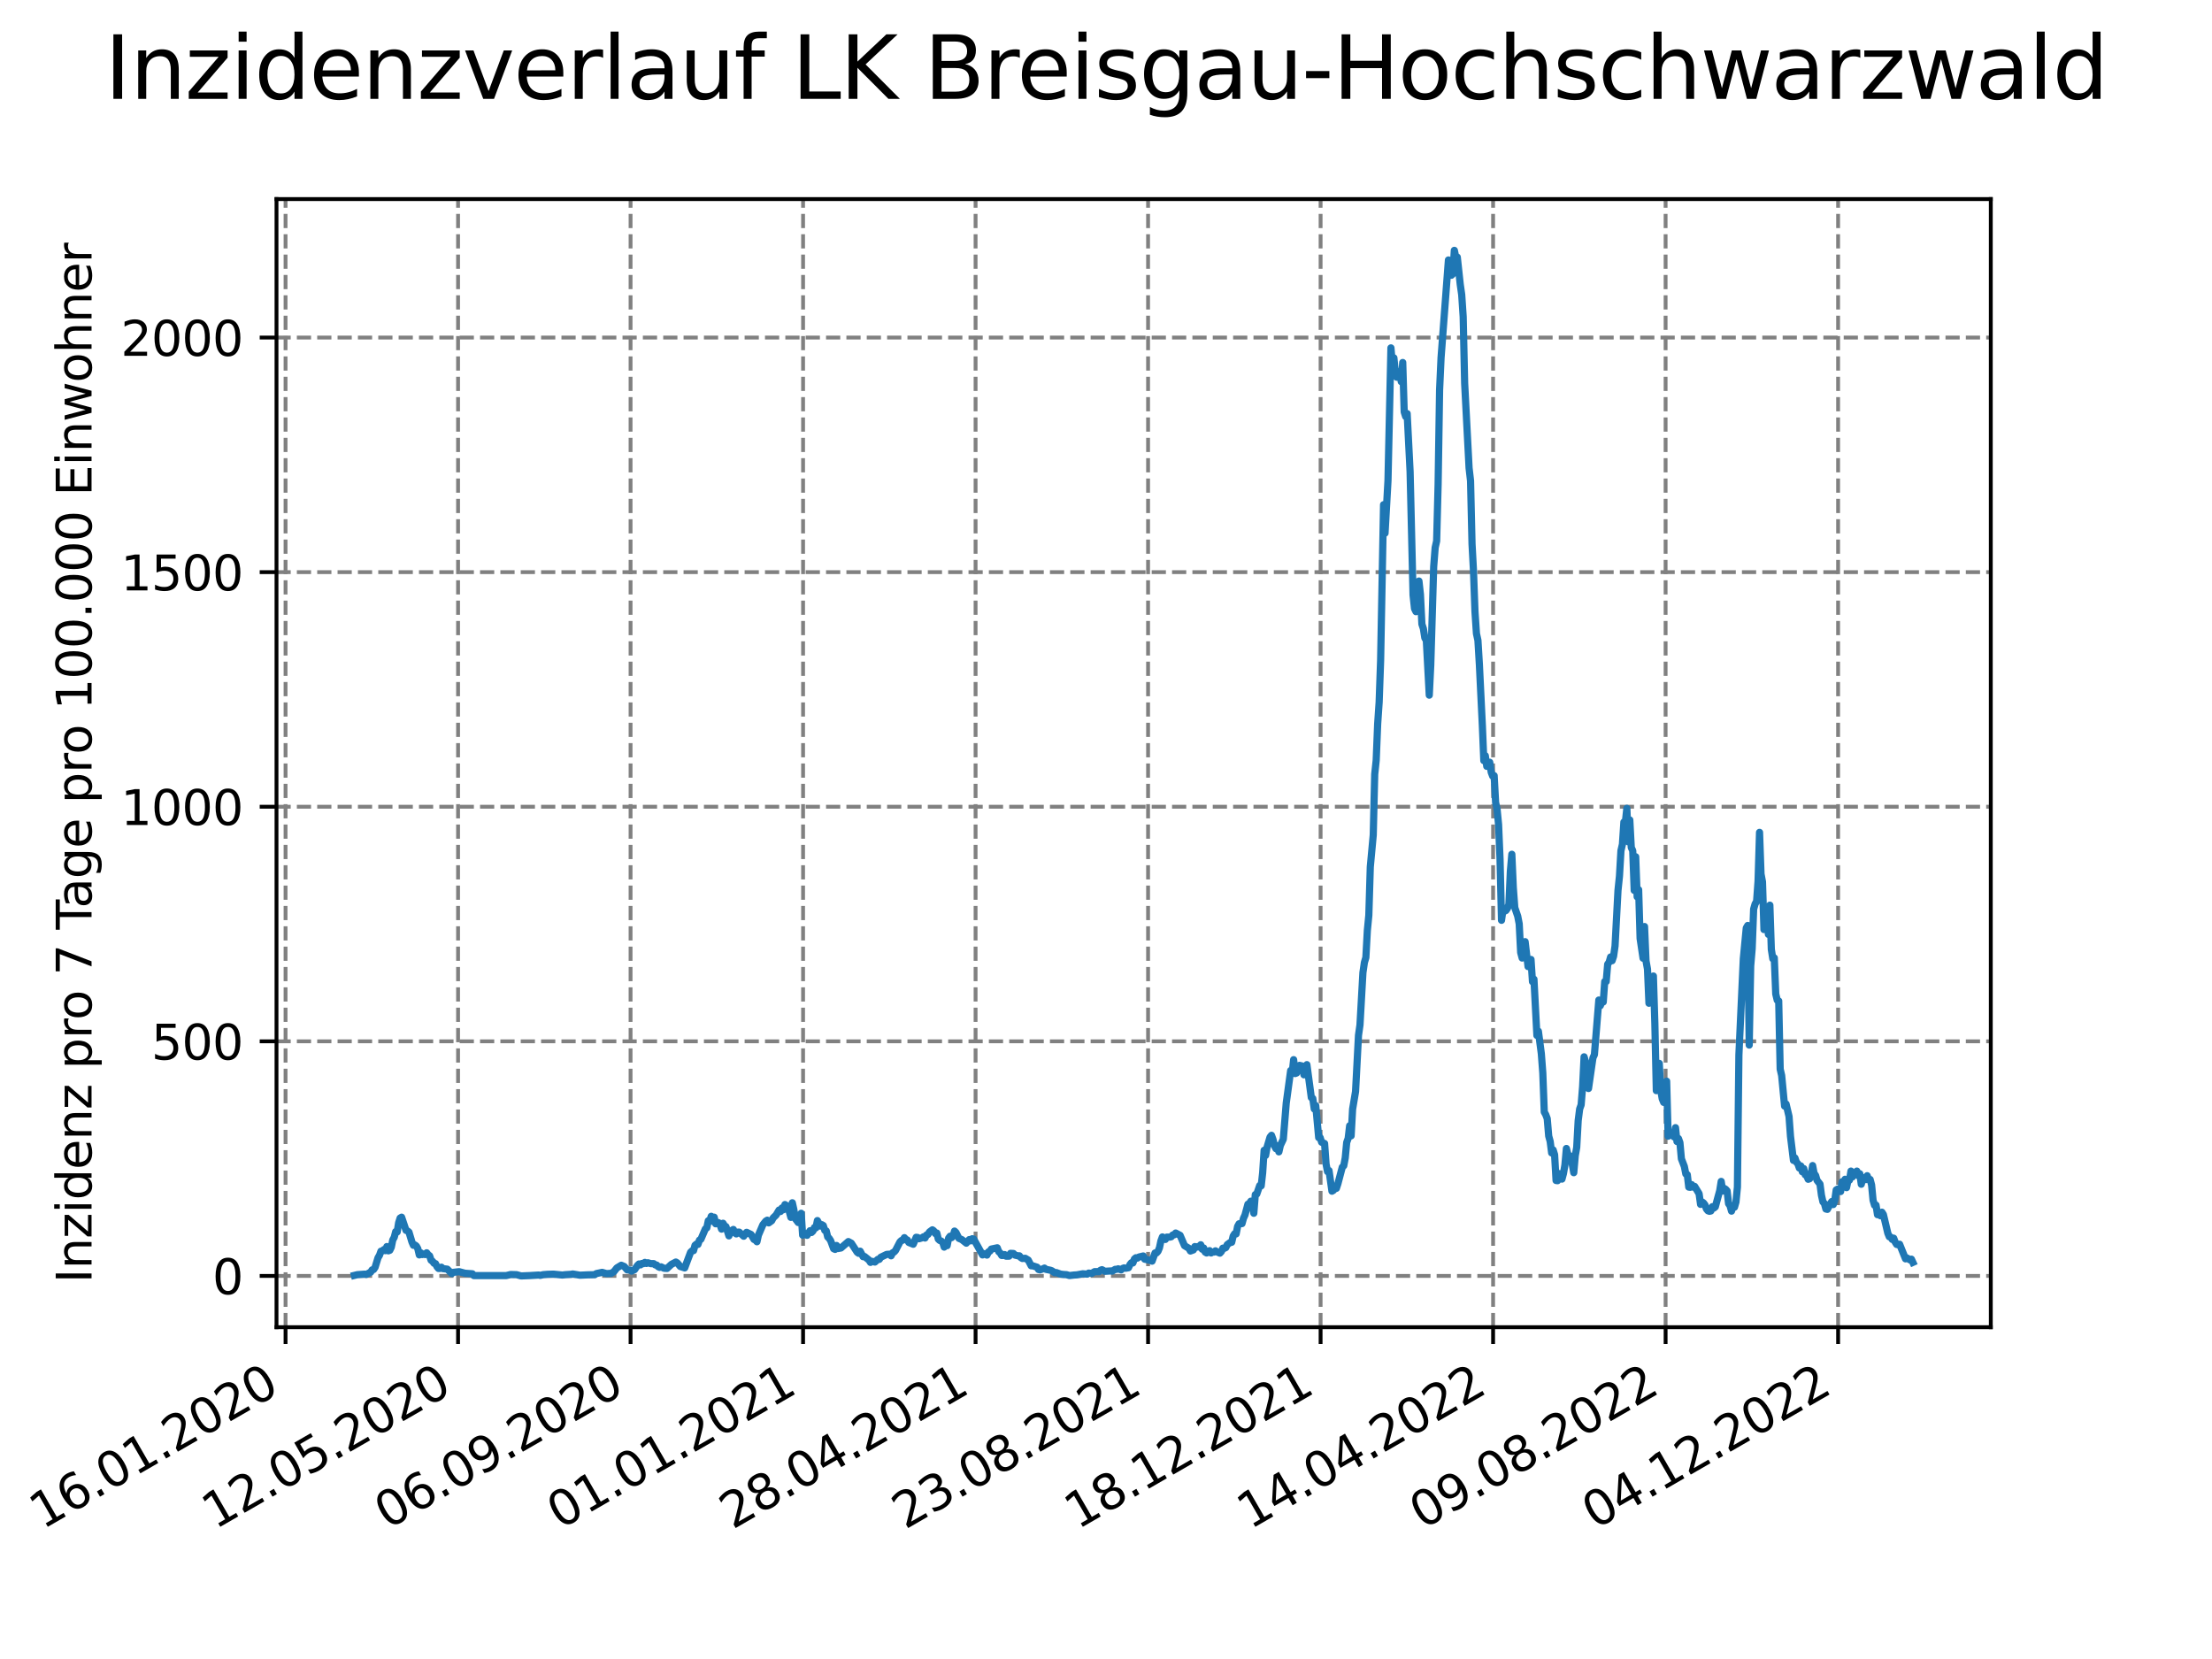 <?xml version="1.0" encoding="utf-8" standalone="no"?>
<!DOCTYPE svg PUBLIC "-//W3C//DTD SVG 1.1//EN"
  "http://www.w3.org/Graphics/SVG/1.1/DTD/svg11.dtd">
<svg xmlns:xlink="http://www.w3.org/1999/xlink" width="460.8pt" height="345.6pt" viewBox="0 0 460.8 345.6" xmlns="http://www.w3.org/2000/svg" version="1.1">
 <defs>
  <style type="text/css">*{stroke-linejoin: round; stroke-linecap: butt}</style>
 </defs>
 <g id="figure_1">
  <g id="patch_1">
   <path d="M 0 345.6 
L 460.8 345.6 
L 460.8 0 
L 0 0 
z
" style="fill: #ffffff"/>
  </g>
  <g id="axes_1">
   <g id="patch_2">
    <path d="M 57.6 276.48 
L 414.72 276.48 
L 414.72 41.472 
L 57.6 41.472 
z
" style="fill: #ffffff"/>
   </g>
   <g id="matplotlib.axis_1">
    <g id="xtick_1">
     <g id="line2d_1">
      <path d="M 59.486 276.48 
L 59.486 41.472 
" clip-path="url(#p88d8db1878)" style="fill: none; stroke-dasharray: 2.96,1.28; stroke-dashoffset: 0; stroke: #808080; stroke-width: 0.8"/>
     </g>
     <g id="line2d_2">
      <defs>
       <path id="m9a34bb9cff" d="M 0 0 
L 0 3.5 
" style="stroke: #000000; stroke-width: 0.8"/>
      </defs>
      <g>
       <use xlink:href="#m9a34bb9cff" x="59.486" y="276.48" style="stroke: #000000; stroke-width: 0.8"/>
      </g>
     </g>
     <g id="text_1">
      <!-- 16.01.2020 -->
      <g transform="translate(8.861 318.689) rotate(-30) scale(0.1 -0.1)">
       <defs>
        <path id="DejaVuSans-31" d="M 794 531 
L 1825 531 
L 1825 4091 
L 703 3866 
L 703 4441 
L 1819 4666 
L 2450 4666 
L 2450 531 
L 3481 531 
L 3481 0 
L 794 0 
L 794 531 
z
" transform="scale(0.016)"/>
        <path id="DejaVuSans-36" d="M 2113 2584 
Q 1688 2584 1439 2293 
Q 1191 2003 1191 1497 
Q 1191 994 1439 701 
Q 1688 409 2113 409 
Q 2538 409 2786 701 
Q 3034 994 3034 1497 
Q 3034 2003 2786 2293 
Q 2538 2584 2113 2584 
z
M 3366 4563 
L 3366 3988 
Q 3128 4100 2886 4159 
Q 2644 4219 2406 4219 
Q 1781 4219 1451 3797 
Q 1122 3375 1075 2522 
Q 1259 2794 1537 2939 
Q 1816 3084 2150 3084 
Q 2853 3084 3261 2657 
Q 3669 2231 3669 1497 
Q 3669 778 3244 343 
Q 2819 -91 2113 -91 
Q 1303 -91 875 529 
Q 447 1150 447 2328 
Q 447 3434 972 4092 
Q 1497 4750 2381 4750 
Q 2619 4750 2861 4703 
Q 3103 4656 3366 4563 
z
" transform="scale(0.016)"/>
        <path id="DejaVuSans-2e" d="M 684 794 
L 1344 794 
L 1344 0 
L 684 0 
L 684 794 
z
" transform="scale(0.016)"/>
        <path id="DejaVuSans-30" d="M 2034 4250 
Q 1547 4250 1301 3770 
Q 1056 3291 1056 2328 
Q 1056 1369 1301 889 
Q 1547 409 2034 409 
Q 2525 409 2770 889 
Q 3016 1369 3016 2328 
Q 3016 3291 2770 3770 
Q 2525 4250 2034 4250 
z
M 2034 4750 
Q 2819 4750 3233 4129 
Q 3647 3509 3647 2328 
Q 3647 1150 3233 529 
Q 2819 -91 2034 -91 
Q 1250 -91 836 529 
Q 422 1150 422 2328 
Q 422 3509 836 4129 
Q 1250 4750 2034 4750 
z
" transform="scale(0.016)"/>
        <path id="DejaVuSans-32" d="M 1228 531 
L 3431 531 
L 3431 0 
L 469 0 
L 469 531 
Q 828 903 1448 1529 
Q 2069 2156 2228 2338 
Q 2531 2678 2651 2914 
Q 2772 3150 2772 3378 
Q 2772 3750 2511 3984 
Q 2250 4219 1831 4219 
Q 1534 4219 1204 4116 
Q 875 4013 500 3803 
L 500 4441 
Q 881 4594 1212 4672 
Q 1544 4750 1819 4750 
Q 2544 4750 2975 4387 
Q 3406 4025 3406 3419 
Q 3406 3131 3298 2873 
Q 3191 2616 2906 2266 
Q 2828 2175 2409 1742 
Q 1991 1309 1228 531 
z
" transform="scale(0.016)"/>
       </defs>
       <use xlink:href="#DejaVuSans-31"/>
       <use xlink:href="#DejaVuSans-36" x="63.623"/>
       <use xlink:href="#DejaVuSans-2e" x="127.246"/>
       <use xlink:href="#DejaVuSans-30" x="159.033"/>
       <use xlink:href="#DejaVuSans-31" x="222.656"/>
       <use xlink:href="#DejaVuSans-2e" x="286.279"/>
       <use xlink:href="#DejaVuSans-32" x="318.066"/>
       <use xlink:href="#DejaVuSans-30" x="381.689"/>
       <use xlink:href="#DejaVuSans-32" x="445.312"/>
       <use xlink:href="#DejaVuSans-30" x="508.936"/>
      </g>
     </g>
    </g>
    <g id="xtick_2">
     <g id="line2d_3">
      <path d="M 95.423 276.48 
L 95.423 41.472 
" clip-path="url(#p88d8db1878)" style="fill: none; stroke-dasharray: 2.96,1.28; stroke-dashoffset: 0; stroke: #808080; stroke-width: 0.8"/>
     </g>
     <g id="line2d_4">
      <g>
       <use xlink:href="#m9a34bb9cff" x="95.423" y="276.48" style="stroke: #000000; stroke-width: 0.8"/>
      </g>
     </g>
     <g id="text_2">
      <!-- 12.05.2020 -->
      <g transform="translate(44.797 318.689) rotate(-30) scale(0.1 -0.1)">
       <defs>
        <path id="DejaVuSans-35" d="M 691 4666 
L 3169 4666 
L 3169 4134 
L 1269 4134 
L 1269 2991 
Q 1406 3038 1543 3061 
Q 1681 3084 1819 3084 
Q 2600 3084 3056 2656 
Q 3513 2228 3513 1497 
Q 3513 744 3044 326 
Q 2575 -91 1722 -91 
Q 1428 -91 1123 -41 
Q 819 9 494 109 
L 494 744 
Q 775 591 1075 516 
Q 1375 441 1709 441 
Q 2250 441 2565 725 
Q 2881 1009 2881 1497 
Q 2881 1984 2565 2268 
Q 2250 2553 1709 2553 
Q 1456 2553 1204 2497 
Q 953 2441 691 2322 
L 691 4666 
z
" transform="scale(0.016)"/>
       </defs>
       <use xlink:href="#DejaVuSans-31"/>
       <use xlink:href="#DejaVuSans-32" x="63.623"/>
       <use xlink:href="#DejaVuSans-2e" x="127.246"/>
       <use xlink:href="#DejaVuSans-30" x="159.033"/>
       <use xlink:href="#DejaVuSans-35" x="222.656"/>
       <use xlink:href="#DejaVuSans-2e" x="286.279"/>
       <use xlink:href="#DejaVuSans-32" x="318.066"/>
       <use xlink:href="#DejaVuSans-30" x="381.689"/>
       <use xlink:href="#DejaVuSans-32" x="445.312"/>
       <use xlink:href="#DejaVuSans-30" x="508.936"/>
      </g>
     </g>
    </g>
    <g id="xtick_3">
     <g id="line2d_5">
      <path d="M 131.359 276.48 
L 131.359 41.472 
" clip-path="url(#p88d8db1878)" style="fill: none; stroke-dasharray: 2.96,1.28; stroke-dashoffset: 0; stroke: #808080; stroke-width: 0.8"/>
     </g>
     <g id="line2d_6">
      <g>
       <use xlink:href="#m9a34bb9cff" x="131.359" y="276.48" style="stroke: #000000; stroke-width: 0.8"/>
      </g>
     </g>
     <g id="text_3">
      <!-- 06.09.2020 -->
      <g transform="translate(80.734 318.689) rotate(-30) scale(0.1 -0.1)">
       <defs>
        <path id="DejaVuSans-39" d="M 703 97 
L 703 672 
Q 941 559 1184 500 
Q 1428 441 1663 441 
Q 2288 441 2617 861 
Q 2947 1281 2994 2138 
Q 2813 1869 2534 1725 
Q 2256 1581 1919 1581 
Q 1219 1581 811 2004 
Q 403 2428 403 3163 
Q 403 3881 828 4315 
Q 1253 4750 1959 4750 
Q 2769 4750 3195 4129 
Q 3622 3509 3622 2328 
Q 3622 1225 3098 567 
Q 2575 -91 1691 -91 
Q 1453 -91 1209 -44 
Q 966 3 703 97 
z
M 1959 2075 
Q 2384 2075 2632 2365 
Q 2881 2656 2881 3163 
Q 2881 3666 2632 3958 
Q 2384 4250 1959 4250 
Q 1534 4250 1286 3958 
Q 1038 3666 1038 3163 
Q 1038 2656 1286 2365 
Q 1534 2075 1959 2075 
z
" transform="scale(0.016)"/>
       </defs>
       <use xlink:href="#DejaVuSans-30"/>
       <use xlink:href="#DejaVuSans-36" x="63.623"/>
       <use xlink:href="#DejaVuSans-2e" x="127.246"/>
       <use xlink:href="#DejaVuSans-30" x="159.033"/>
       <use xlink:href="#DejaVuSans-39" x="222.656"/>
       <use xlink:href="#DejaVuSans-2e" x="286.279"/>
       <use xlink:href="#DejaVuSans-32" x="318.066"/>
       <use xlink:href="#DejaVuSans-30" x="381.689"/>
       <use xlink:href="#DejaVuSans-32" x="445.312"/>
       <use xlink:href="#DejaVuSans-30" x="508.936"/>
      </g>
     </g>
    </g>
    <g id="xtick_4">
     <g id="line2d_7">
      <path d="M 167.295 276.48 
L 167.295 41.472 
" clip-path="url(#p88d8db1878)" style="fill: none; stroke-dasharray: 2.96,1.28; stroke-dashoffset: 0; stroke: #808080; stroke-width: 0.8"/>
     </g>
     <g id="line2d_8">
      <g>
       <use xlink:href="#m9a34bb9cff" x="167.295" y="276.48" style="stroke: #000000; stroke-width: 0.8"/>
      </g>
     </g>
     <g id="text_4">
      <!-- 01.01.2021 -->
      <g transform="translate(116.67 318.689) rotate(-30) scale(0.1 -0.1)">
       <use xlink:href="#DejaVuSans-30"/>
       <use xlink:href="#DejaVuSans-31" x="63.623"/>
       <use xlink:href="#DejaVuSans-2e" x="127.246"/>
       <use xlink:href="#DejaVuSans-30" x="159.033"/>
       <use xlink:href="#DejaVuSans-31" x="222.656"/>
       <use xlink:href="#DejaVuSans-2e" x="286.279"/>
       <use xlink:href="#DejaVuSans-32" x="318.066"/>
       <use xlink:href="#DejaVuSans-30" x="381.689"/>
       <use xlink:href="#DejaVuSans-32" x="445.312"/>
       <use xlink:href="#DejaVuSans-31" x="508.936"/>
      </g>
     </g>
    </g>
    <g id="xtick_5">
     <g id="line2d_9">
      <path d="M 203.231 276.48 
L 203.231 41.472 
" clip-path="url(#p88d8db1878)" style="fill: none; stroke-dasharray: 2.96,1.28; stroke-dashoffset: 0; stroke: #808080; stroke-width: 0.8"/>
     </g>
     <g id="line2d_10">
      <g>
       <use xlink:href="#m9a34bb9cff" x="203.231" y="276.48" style="stroke: #000000; stroke-width: 0.8"/>
      </g>
     </g>
     <g id="text_5">
      <!-- 28.04.2021 -->
      <g transform="translate(152.606 318.689) rotate(-30) scale(0.1 -0.1)">
       <defs>
        <path id="DejaVuSans-38" d="M 2034 2216 
Q 1584 2216 1326 1975 
Q 1069 1734 1069 1313 
Q 1069 891 1326 650 
Q 1584 409 2034 409 
Q 2484 409 2743 651 
Q 3003 894 3003 1313 
Q 3003 1734 2745 1975 
Q 2488 2216 2034 2216 
z
M 1403 2484 
Q 997 2584 770 2862 
Q 544 3141 544 3541 
Q 544 4100 942 4425 
Q 1341 4750 2034 4750 
Q 2731 4750 3128 4425 
Q 3525 4100 3525 3541 
Q 3525 3141 3298 2862 
Q 3072 2584 2669 2484 
Q 3125 2378 3379 2068 
Q 3634 1759 3634 1313 
Q 3634 634 3220 271 
Q 2806 -91 2034 -91 
Q 1263 -91 848 271 
Q 434 634 434 1313 
Q 434 1759 690 2068 
Q 947 2378 1403 2484 
z
M 1172 3481 
Q 1172 3119 1398 2916 
Q 1625 2713 2034 2713 
Q 2441 2713 2670 2916 
Q 2900 3119 2900 3481 
Q 2900 3844 2670 4047 
Q 2441 4250 2034 4250 
Q 1625 4250 1398 4047 
Q 1172 3844 1172 3481 
z
" transform="scale(0.016)"/>
        <path id="DejaVuSans-34" d="M 2419 4116 
L 825 1625 
L 2419 1625 
L 2419 4116 
z
M 2253 4666 
L 3047 4666 
L 3047 1625 
L 3713 1625 
L 3713 1100 
L 3047 1100 
L 3047 0 
L 2419 0 
L 2419 1100 
L 313 1100 
L 313 1709 
L 2253 4666 
z
" transform="scale(0.016)"/>
       </defs>
       <use xlink:href="#DejaVuSans-32"/>
       <use xlink:href="#DejaVuSans-38" x="63.623"/>
       <use xlink:href="#DejaVuSans-2e" x="127.246"/>
       <use xlink:href="#DejaVuSans-30" x="159.033"/>
       <use xlink:href="#DejaVuSans-34" x="222.656"/>
       <use xlink:href="#DejaVuSans-2e" x="286.279"/>
       <use xlink:href="#DejaVuSans-32" x="318.066"/>
       <use xlink:href="#DejaVuSans-30" x="381.689"/>
       <use xlink:href="#DejaVuSans-32" x="445.312"/>
       <use xlink:href="#DejaVuSans-31" x="508.936"/>
      </g>
     </g>
    </g>
    <g id="xtick_6">
     <g id="line2d_11">
      <path d="M 239.167 276.48 
L 239.167 41.472 
" clip-path="url(#p88d8db1878)" style="fill: none; stroke-dasharray: 2.96,1.28; stroke-dashoffset: 0; stroke: #808080; stroke-width: 0.8"/>
     </g>
     <g id="line2d_12">
      <g>
       <use xlink:href="#m9a34bb9cff" x="239.167" y="276.48" style="stroke: #000000; stroke-width: 0.8"/>
      </g>
     </g>
     <g id="text_6">
      <!-- 23.08.2021 -->
      <g transform="translate(188.542 318.689) rotate(-30) scale(0.1 -0.1)">
       <defs>
        <path id="DejaVuSans-33" d="M 2597 2516 
Q 3050 2419 3304 2112 
Q 3559 1806 3559 1356 
Q 3559 666 3084 287 
Q 2609 -91 1734 -91 
Q 1441 -91 1130 -33 
Q 819 25 488 141 
L 488 750 
Q 750 597 1062 519 
Q 1375 441 1716 441 
Q 2309 441 2620 675 
Q 2931 909 2931 1356 
Q 2931 1769 2642 2001 
Q 2353 2234 1838 2234 
L 1294 2234 
L 1294 2753 
L 1863 2753 
Q 2328 2753 2575 2939 
Q 2822 3125 2822 3475 
Q 2822 3834 2567 4026 
Q 2313 4219 1838 4219 
Q 1578 4219 1281 4162 
Q 984 4106 628 3988 
L 628 4550 
Q 988 4650 1302 4700 
Q 1616 4750 1894 4750 
Q 2613 4750 3031 4423 
Q 3450 4097 3450 3541 
Q 3450 3153 3228 2886 
Q 3006 2619 2597 2516 
z
" transform="scale(0.016)"/>
       </defs>
       <use xlink:href="#DejaVuSans-32"/>
       <use xlink:href="#DejaVuSans-33" x="63.623"/>
       <use xlink:href="#DejaVuSans-2e" x="127.246"/>
       <use xlink:href="#DejaVuSans-30" x="159.033"/>
       <use xlink:href="#DejaVuSans-38" x="222.656"/>
       <use xlink:href="#DejaVuSans-2e" x="286.279"/>
       <use xlink:href="#DejaVuSans-32" x="318.066"/>
       <use xlink:href="#DejaVuSans-30" x="381.689"/>
       <use xlink:href="#DejaVuSans-32" x="445.312"/>
       <use xlink:href="#DejaVuSans-31" x="508.936"/>
      </g>
     </g>
    </g>
    <g id="xtick_7">
     <g id="line2d_13">
      <path d="M 275.104 276.48 
L 275.104 41.472 
" clip-path="url(#p88d8db1878)" style="fill: none; stroke-dasharray: 2.96,1.28; stroke-dashoffset: 0; stroke: #808080; stroke-width: 0.8"/>
     </g>
     <g id="line2d_14">
      <g>
       <use xlink:href="#m9a34bb9cff" x="275.104" y="276.48" style="stroke: #000000; stroke-width: 0.8"/>
      </g>
     </g>
     <g id="text_7">
      <!-- 18.12.2021 -->
      <g transform="translate(224.478 318.689) rotate(-30) scale(0.1 -0.1)">
       <use xlink:href="#DejaVuSans-31"/>
       <use xlink:href="#DejaVuSans-38" x="63.623"/>
       <use xlink:href="#DejaVuSans-2e" x="127.246"/>
       <use xlink:href="#DejaVuSans-31" x="159.033"/>
       <use xlink:href="#DejaVuSans-32" x="222.656"/>
       <use xlink:href="#DejaVuSans-2e" x="286.279"/>
       <use xlink:href="#DejaVuSans-32" x="318.066"/>
       <use xlink:href="#DejaVuSans-30" x="381.689"/>
       <use xlink:href="#DejaVuSans-32" x="445.312"/>
       <use xlink:href="#DejaVuSans-31" x="508.936"/>
      </g>
     </g>
    </g>
    <g id="xtick_8">
     <g id="line2d_15">
      <path d="M 311.04 276.48 
L 311.04 41.472 
" clip-path="url(#p88d8db1878)" style="fill: none; stroke-dasharray: 2.96,1.28; stroke-dashoffset: 0; stroke: #808080; stroke-width: 0.8"/>
     </g>
     <g id="line2d_16">
      <g>
       <use xlink:href="#m9a34bb9cff" x="311.04" y="276.48" style="stroke: #000000; stroke-width: 0.8"/>
      </g>
     </g>
     <g id="text_8">
      <!-- 14.04.2022 -->
      <g transform="translate(260.415 318.689) rotate(-30) scale(0.1 -0.1)">
       <use xlink:href="#DejaVuSans-31"/>
       <use xlink:href="#DejaVuSans-34" x="63.623"/>
       <use xlink:href="#DejaVuSans-2e" x="127.246"/>
       <use xlink:href="#DejaVuSans-30" x="159.033"/>
       <use xlink:href="#DejaVuSans-34" x="222.656"/>
       <use xlink:href="#DejaVuSans-2e" x="286.279"/>
       <use xlink:href="#DejaVuSans-32" x="318.066"/>
       <use xlink:href="#DejaVuSans-30" x="381.689"/>
       <use xlink:href="#DejaVuSans-32" x="445.312"/>
       <use xlink:href="#DejaVuSans-32" x="508.936"/>
      </g>
     </g>
    </g>
    <g id="xtick_9">
     <g id="line2d_17">
      <path d="M 346.976 276.48 
L 346.976 41.472 
" clip-path="url(#p88d8db1878)" style="fill: none; stroke-dasharray: 2.96,1.28; stroke-dashoffset: 0; stroke: #808080; stroke-width: 0.8"/>
     </g>
     <g id="line2d_18">
      <g>
       <use xlink:href="#m9a34bb9cff" x="346.976" y="276.48" style="stroke: #000000; stroke-width: 0.8"/>
      </g>
     </g>
     <g id="text_9">
      <!-- 09.08.2022 -->
      <g transform="translate(296.351 318.689) rotate(-30) scale(0.1 -0.1)">
       <use xlink:href="#DejaVuSans-30"/>
       <use xlink:href="#DejaVuSans-39" x="63.623"/>
       <use xlink:href="#DejaVuSans-2e" x="127.246"/>
       <use xlink:href="#DejaVuSans-30" x="159.033"/>
       <use xlink:href="#DejaVuSans-38" x="222.656"/>
       <use xlink:href="#DejaVuSans-2e" x="286.279"/>
       <use xlink:href="#DejaVuSans-32" x="318.066"/>
       <use xlink:href="#DejaVuSans-30" x="381.689"/>
       <use xlink:href="#DejaVuSans-32" x="445.312"/>
       <use xlink:href="#DejaVuSans-32" x="508.936"/>
      </g>
     </g>
    </g>
    <g id="xtick_10">
     <g id="line2d_19">
      <path d="M 382.912 276.48 
L 382.912 41.472 
" clip-path="url(#p88d8db1878)" style="fill: none; stroke-dasharray: 2.96,1.28; stroke-dashoffset: 0; stroke: #808080; stroke-width: 0.8"/>
     </g>
     <g id="line2d_20">
      <g>
       <use xlink:href="#m9a34bb9cff" x="382.912" y="276.48" style="stroke: #000000; stroke-width: 0.8"/>
      </g>
     </g>
     <g id="text_10">
      <!-- 04.12.2022 -->
      <g transform="translate(332.287 318.689) rotate(-30) scale(0.1 -0.1)">
       <use xlink:href="#DejaVuSans-30"/>
       <use xlink:href="#DejaVuSans-34" x="63.623"/>
       <use xlink:href="#DejaVuSans-2e" x="127.246"/>
       <use xlink:href="#DejaVuSans-31" x="159.033"/>
       <use xlink:href="#DejaVuSans-32" x="222.656"/>
       <use xlink:href="#DejaVuSans-2e" x="286.279"/>
       <use xlink:href="#DejaVuSans-32" x="318.066"/>
       <use xlink:href="#DejaVuSans-30" x="381.689"/>
       <use xlink:href="#DejaVuSans-32" x="445.312"/>
       <use xlink:href="#DejaVuSans-32" x="508.936"/>
      </g>
     </g>
    </g>
   </g>
   <g id="matplotlib.axis_2">
    <g id="ytick_1">
     <g id="line2d_21">
      <path d="M 57.6 265.798 
L 414.72 265.798 
" clip-path="url(#p88d8db1878)" style="fill: none; stroke-dasharray: 2.96,1.28; stroke-dashoffset: 0; stroke: #808080; stroke-width: 0.8"/>
     </g>
     <g id="line2d_22">
      <defs>
       <path id="me2029f48f5" d="M 0 0 
L -3.5 0 
" style="stroke: #000000; stroke-width: 0.8"/>
      </defs>
      <g>
       <use xlink:href="#me2029f48f5" x="57.6" y="265.798" style="stroke: #000000; stroke-width: 0.8"/>
      </g>
     </g>
     <g id="text_11">
      <!-- 0 -->
      <g transform="translate(44.237 269.597) scale(0.1 -0.1)">
       <use xlink:href="#DejaVuSans-30"/>
      </g>
     </g>
    </g>
    <g id="ytick_2">
     <g id="line2d_23">
      <path d="M 57.6 216.929 
L 414.72 216.929 
" clip-path="url(#p88d8db1878)" style="fill: none; stroke-dasharray: 2.96,1.28; stroke-dashoffset: 0; stroke: #808080; stroke-width: 0.8"/>
     </g>
     <g id="line2d_24">
      <g>
       <use xlink:href="#me2029f48f5" x="57.6" y="216.929" style="stroke: #000000; stroke-width: 0.8"/>
      </g>
     </g>
     <g id="text_12">
      <!-- 500 -->
      <g transform="translate(31.512 220.728) scale(0.1 -0.1)">
       <use xlink:href="#DejaVuSans-35"/>
       <use xlink:href="#DejaVuSans-30" x="63.623"/>
       <use xlink:href="#DejaVuSans-30" x="127.246"/>
      </g>
     </g>
    </g>
    <g id="ytick_3">
     <g id="line2d_25">
      <path d="M 57.6 168.06 
L 414.72 168.06 
" clip-path="url(#p88d8db1878)" style="fill: none; stroke-dasharray: 2.96,1.28; stroke-dashoffset: 0; stroke: #808080; stroke-width: 0.8"/>
     </g>
     <g id="line2d_26">
      <g>
       <use xlink:href="#me2029f48f5" x="57.6" y="168.06" style="stroke: #000000; stroke-width: 0.8"/>
      </g>
     </g>
     <g id="text_13">
      <!-- 1000 -->
      <g transform="translate(25.15 171.859) scale(0.1 -0.1)">
       <use xlink:href="#DejaVuSans-31"/>
       <use xlink:href="#DejaVuSans-30" x="63.623"/>
       <use xlink:href="#DejaVuSans-30" x="127.246"/>
       <use xlink:href="#DejaVuSans-30" x="190.869"/>
      </g>
     </g>
    </g>
    <g id="ytick_4">
     <g id="line2d_27">
      <path d="M 57.6 119.191 
L 414.72 119.191 
" clip-path="url(#p88d8db1878)" style="fill: none; stroke-dasharray: 2.96,1.28; stroke-dashoffset: 0; stroke: #808080; stroke-width: 0.8"/>
     </g>
     <g id="line2d_28">
      <g>
       <use xlink:href="#me2029f48f5" x="57.6" y="119.191" style="stroke: #000000; stroke-width: 0.8"/>
      </g>
     </g>
     <g id="text_14">
      <!-- 1500 -->
      <g transform="translate(25.15 122.99) scale(0.1 -0.1)">
       <use xlink:href="#DejaVuSans-31"/>
       <use xlink:href="#DejaVuSans-35" x="63.623"/>
       <use xlink:href="#DejaVuSans-30" x="127.246"/>
       <use xlink:href="#DejaVuSans-30" x="190.869"/>
      </g>
     </g>
    </g>
    <g id="ytick_5">
     <g id="line2d_29">
      <path d="M 57.6 70.322 
L 414.72 70.322 
" clip-path="url(#p88d8db1878)" style="fill: none; stroke-dasharray: 2.96,1.28; stroke-dashoffset: 0; stroke: #808080; stroke-width: 0.8"/>
     </g>
     <g id="line2d_30">
      <g>
       <use xlink:href="#me2029f48f5" x="57.6" y="70.322" style="stroke: #000000; stroke-width: 0.8"/>
      </g>
     </g>
     <g id="text_15">
      <!-- 2000 -->
      <g transform="translate(25.15 74.121) scale(0.1 -0.1)">
       <use xlink:href="#DejaVuSans-32"/>
       <use xlink:href="#DejaVuSans-30" x="63.623"/>
       <use xlink:href="#DejaVuSans-30" x="127.246"/>
       <use xlink:href="#DejaVuSans-30" x="190.869"/>
      </g>
     </g>
    </g>
    <g id="text_16">
     <!-- Inzidenz pro 7 Tage pro 100.000 Einwohner -->
     <g transform="translate(19.07 267.301) rotate(-90) scale(0.1 -0.1)">
      <defs>
       <path id="DejaVuSans-49" d="M 628 4666 
L 1259 4666 
L 1259 0 
L 628 0 
L 628 4666 
z
" transform="scale(0.016)"/>
       <path id="DejaVuSans-6e" d="M 3513 2113 
L 3513 0 
L 2938 0 
L 2938 2094 
Q 2938 2591 2744 2837 
Q 2550 3084 2163 3084 
Q 1697 3084 1428 2787 
Q 1159 2491 1159 1978 
L 1159 0 
L 581 0 
L 581 3500 
L 1159 3500 
L 1159 2956 
Q 1366 3272 1645 3428 
Q 1925 3584 2291 3584 
Q 2894 3584 3203 3211 
Q 3513 2838 3513 2113 
z
" transform="scale(0.016)"/>
       <path id="DejaVuSans-7a" d="M 353 3500 
L 3084 3500 
L 3084 2975 
L 922 459 
L 3084 459 
L 3084 0 
L 275 0 
L 275 525 
L 2438 3041 
L 353 3041 
L 353 3500 
z
" transform="scale(0.016)"/>
       <path id="DejaVuSans-69" d="M 603 3500 
L 1178 3500 
L 1178 0 
L 603 0 
L 603 3500 
z
M 603 4863 
L 1178 4863 
L 1178 4134 
L 603 4134 
L 603 4863 
z
" transform="scale(0.016)"/>
       <path id="DejaVuSans-64" d="M 2906 2969 
L 2906 4863 
L 3481 4863 
L 3481 0 
L 2906 0 
L 2906 525 
Q 2725 213 2448 61 
Q 2172 -91 1784 -91 
Q 1150 -91 751 415 
Q 353 922 353 1747 
Q 353 2572 751 3078 
Q 1150 3584 1784 3584 
Q 2172 3584 2448 3432 
Q 2725 3281 2906 2969 
z
M 947 1747 
Q 947 1113 1208 752 
Q 1469 391 1925 391 
Q 2381 391 2643 752 
Q 2906 1113 2906 1747 
Q 2906 2381 2643 2742 
Q 2381 3103 1925 3103 
Q 1469 3103 1208 2742 
Q 947 2381 947 1747 
z
" transform="scale(0.016)"/>
       <path id="DejaVuSans-65" d="M 3597 1894 
L 3597 1613 
L 953 1613 
Q 991 1019 1311 708 
Q 1631 397 2203 397 
Q 2534 397 2845 478 
Q 3156 559 3463 722 
L 3463 178 
Q 3153 47 2828 -22 
Q 2503 -91 2169 -91 
Q 1331 -91 842 396 
Q 353 884 353 1716 
Q 353 2575 817 3079 
Q 1281 3584 2069 3584 
Q 2775 3584 3186 3129 
Q 3597 2675 3597 1894 
z
M 3022 2063 
Q 3016 2534 2758 2815 
Q 2500 3097 2075 3097 
Q 1594 3097 1305 2825 
Q 1016 2553 972 2059 
L 3022 2063 
z
" transform="scale(0.016)"/>
       <path id="DejaVuSans-20" transform="scale(0.016)"/>
       <path id="DejaVuSans-70" d="M 1159 525 
L 1159 -1331 
L 581 -1331 
L 581 3500 
L 1159 3500 
L 1159 2969 
Q 1341 3281 1617 3432 
Q 1894 3584 2278 3584 
Q 2916 3584 3314 3078 
Q 3713 2572 3713 1747 
Q 3713 922 3314 415 
Q 2916 -91 2278 -91 
Q 1894 -91 1617 61 
Q 1341 213 1159 525 
z
M 3116 1747 
Q 3116 2381 2855 2742 
Q 2594 3103 2138 3103 
Q 1681 3103 1420 2742 
Q 1159 2381 1159 1747 
Q 1159 1113 1420 752 
Q 1681 391 2138 391 
Q 2594 391 2855 752 
Q 3116 1113 3116 1747 
z
" transform="scale(0.016)"/>
       <path id="DejaVuSans-72" d="M 2631 2963 
Q 2534 3019 2420 3045 
Q 2306 3072 2169 3072 
Q 1681 3072 1420 2755 
Q 1159 2438 1159 1844 
L 1159 0 
L 581 0 
L 581 3500 
L 1159 3500 
L 1159 2956 
Q 1341 3275 1631 3429 
Q 1922 3584 2338 3584 
Q 2397 3584 2469 3576 
Q 2541 3569 2628 3553 
L 2631 2963 
z
" transform="scale(0.016)"/>
       <path id="DejaVuSans-6f" d="M 1959 3097 
Q 1497 3097 1228 2736 
Q 959 2375 959 1747 
Q 959 1119 1226 758 
Q 1494 397 1959 397 
Q 2419 397 2687 759 
Q 2956 1122 2956 1747 
Q 2956 2369 2687 2733 
Q 2419 3097 1959 3097 
z
M 1959 3584 
Q 2709 3584 3137 3096 
Q 3566 2609 3566 1747 
Q 3566 888 3137 398 
Q 2709 -91 1959 -91 
Q 1206 -91 779 398 
Q 353 888 353 1747 
Q 353 2609 779 3096 
Q 1206 3584 1959 3584 
z
" transform="scale(0.016)"/>
       <path id="DejaVuSans-37" d="M 525 4666 
L 3525 4666 
L 3525 4397 
L 1831 0 
L 1172 0 
L 2766 4134 
L 525 4134 
L 525 4666 
z
" transform="scale(0.016)"/>
       <path id="DejaVuSans-54" d="M -19 4666 
L 3928 4666 
L 3928 4134 
L 2272 4134 
L 2272 0 
L 1638 0 
L 1638 4134 
L -19 4134 
L -19 4666 
z
" transform="scale(0.016)"/>
       <path id="DejaVuSans-61" d="M 2194 1759 
Q 1497 1759 1228 1600 
Q 959 1441 959 1056 
Q 959 750 1161 570 
Q 1363 391 1709 391 
Q 2188 391 2477 730 
Q 2766 1069 2766 1631 
L 2766 1759 
L 2194 1759 
z
M 3341 1997 
L 3341 0 
L 2766 0 
L 2766 531 
Q 2569 213 2275 61 
Q 1981 -91 1556 -91 
Q 1019 -91 701 211 
Q 384 513 384 1019 
Q 384 1609 779 1909 
Q 1175 2209 1959 2209 
L 2766 2209 
L 2766 2266 
Q 2766 2663 2505 2880 
Q 2244 3097 1772 3097 
Q 1472 3097 1187 3025 
Q 903 2953 641 2809 
L 641 3341 
Q 956 3463 1253 3523 
Q 1550 3584 1831 3584 
Q 2591 3584 2966 3190 
Q 3341 2797 3341 1997 
z
" transform="scale(0.016)"/>
       <path id="DejaVuSans-67" d="M 2906 1791 
Q 2906 2416 2648 2759 
Q 2391 3103 1925 3103 
Q 1463 3103 1205 2759 
Q 947 2416 947 1791 
Q 947 1169 1205 825 
Q 1463 481 1925 481 
Q 2391 481 2648 825 
Q 2906 1169 2906 1791 
z
M 3481 434 
Q 3481 -459 3084 -895 
Q 2688 -1331 1869 -1331 
Q 1566 -1331 1297 -1286 
Q 1028 -1241 775 -1147 
L 775 -588 
Q 1028 -725 1275 -790 
Q 1522 -856 1778 -856 
Q 2344 -856 2625 -561 
Q 2906 -266 2906 331 
L 2906 616 
Q 2728 306 2450 153 
Q 2172 0 1784 0 
Q 1141 0 747 490 
Q 353 981 353 1791 
Q 353 2603 747 3093 
Q 1141 3584 1784 3584 
Q 2172 3584 2450 3431 
Q 2728 3278 2906 2969 
L 2906 3500 
L 3481 3500 
L 3481 434 
z
" transform="scale(0.016)"/>
       <path id="DejaVuSans-45" d="M 628 4666 
L 3578 4666 
L 3578 4134 
L 1259 4134 
L 1259 2753 
L 3481 2753 
L 3481 2222 
L 1259 2222 
L 1259 531 
L 3634 531 
L 3634 0 
L 628 0 
L 628 4666 
z
" transform="scale(0.016)"/>
       <path id="DejaVuSans-77" d="M 269 3500 
L 844 3500 
L 1563 769 
L 2278 3500 
L 2956 3500 
L 3675 769 
L 4391 3500 
L 4966 3500 
L 4050 0 
L 3372 0 
L 2619 2869 
L 1863 0 
L 1184 0 
L 269 3500 
z
" transform="scale(0.016)"/>
       <path id="DejaVuSans-68" d="M 3513 2113 
L 3513 0 
L 2938 0 
L 2938 2094 
Q 2938 2591 2744 2837 
Q 2550 3084 2163 3084 
Q 1697 3084 1428 2787 
Q 1159 2491 1159 1978 
L 1159 0 
L 581 0 
L 581 4863 
L 1159 4863 
L 1159 2956 
Q 1366 3272 1645 3428 
Q 1925 3584 2291 3584 
Q 2894 3584 3203 3211 
Q 3513 2838 3513 2113 
z
" transform="scale(0.016)"/>
      </defs>
      <use xlink:href="#DejaVuSans-49"/>
      <use xlink:href="#DejaVuSans-6e" x="29.492"/>
      <use xlink:href="#DejaVuSans-7a" x="92.871"/>
      <use xlink:href="#DejaVuSans-69" x="145.361"/>
      <use xlink:href="#DejaVuSans-64" x="173.145"/>
      <use xlink:href="#DejaVuSans-65" x="236.621"/>
      <use xlink:href="#DejaVuSans-6e" x="298.145"/>
      <use xlink:href="#DejaVuSans-7a" x="361.523"/>
      <use xlink:href="#DejaVuSans-20" x="414.014"/>
      <use xlink:href="#DejaVuSans-70" x="445.801"/>
      <use xlink:href="#DejaVuSans-72" x="509.277"/>
      <use xlink:href="#DejaVuSans-6f" x="548.141"/>
      <use xlink:href="#DejaVuSans-20" x="609.322"/>
      <use xlink:href="#DejaVuSans-37" x="641.109"/>
      <use xlink:href="#DejaVuSans-20" x="704.732"/>
      <use xlink:href="#DejaVuSans-54" x="736.52"/>
      <use xlink:href="#DejaVuSans-61" x="781.104"/>
      <use xlink:href="#DejaVuSans-67" x="842.383"/>
      <use xlink:href="#DejaVuSans-65" x="905.859"/>
      <use xlink:href="#DejaVuSans-20" x="967.383"/>
      <use xlink:href="#DejaVuSans-70" x="999.17"/>
      <use xlink:href="#DejaVuSans-72" x="1062.646"/>
      <use xlink:href="#DejaVuSans-6f" x="1101.51"/>
      <use xlink:href="#DejaVuSans-20" x="1162.691"/>
      <use xlink:href="#DejaVuSans-31" x="1194.479"/>
      <use xlink:href="#DejaVuSans-30" x="1258.102"/>
      <use xlink:href="#DejaVuSans-30" x="1321.725"/>
      <use xlink:href="#DejaVuSans-2e" x="1385.348"/>
      <use xlink:href="#DejaVuSans-30" x="1417.135"/>
      <use xlink:href="#DejaVuSans-30" x="1480.758"/>
      <use xlink:href="#DejaVuSans-30" x="1544.381"/>
      <use xlink:href="#DejaVuSans-20" x="1608.004"/>
      <use xlink:href="#DejaVuSans-45" x="1639.791"/>
      <use xlink:href="#DejaVuSans-69" x="1702.975"/>
      <use xlink:href="#DejaVuSans-6e" x="1730.758"/>
      <use xlink:href="#DejaVuSans-77" x="1794.137"/>
      <use xlink:href="#DejaVuSans-6f" x="1875.924"/>
      <use xlink:href="#DejaVuSans-68" x="1937.105"/>
      <use xlink:href="#DejaVuSans-6e" x="2000.484"/>
      <use xlink:href="#DejaVuSans-65" x="2063.863"/>
      <use xlink:href="#DejaVuSans-72" x="2125.387"/>
     </g>
    </g>
   </g>
   <g id="line2d_31">
    <path d="M 73.833 265.687 
L 74.447 265.538 
L 75.983 265.427 
L 76.29 265.501 
L 76.904 265.167 
L 77.211 265.019 
L 77.518 264.537 
L 77.826 264.463 
L 78.133 264.018 
L 78.747 262.016 
L 79.054 261.497 
L 79.361 260.644 
L 79.669 260.607 
L 79.976 260.31 
L 80.283 260.533 
L 80.59 259.68 
L 80.897 260.57 
L 81.204 260.459 
L 81.511 259.828 
L 81.819 258.308 
L 82.126 257.752 
L 82.433 256.565 
L 82.74 256.64 
L 83.047 254.711 
L 83.354 253.747 
L 83.661 253.562 
L 84.583 256.306 
L 84.89 256.417 
L 85.197 256.677 
L 85.811 258.716 
L 86.119 259.42 
L 86.426 259.346 
L 86.733 259.569 
L 87.04 260.125 
L 87.347 261.423 
L 87.654 260.978 
L 87.961 261.348 
L 88.269 261.237 
L 88.576 261.348 
L 88.883 260.978 
L 89.19 261.386 
L 89.497 261.608 
L 89.804 262.535 
L 90.112 262.757 
L 90.419 263.165 
L 90.726 263.239 
L 91.033 263.87 
L 91.34 264.241 
L 91.647 264.241 
L 91.954 263.981 
L 92.262 264.278 
L 93.183 264.389 
L 94.104 265.316 
L 94.412 265.056 
L 95.64 264.908 
L 96.869 265.242 
L 98.404 265.353 
L 98.712 265.724 
L 105.469 265.724 
L 106.39 265.501 
L 107.619 265.538 
L 108.54 265.798 
L 110.383 265.724 
L 112.226 265.612 
L 112.533 265.687 
L 113.148 265.538 
L 114.069 265.464 
L 115.298 265.427 
L 117.14 265.612 
L 117.755 265.538 
L 118.983 265.464 
L 119.291 265.39 
L 120.826 265.65 
L 122.362 265.575 
L 123.898 265.538 
L 124.205 265.316 
L 125.433 265.056 
L 126.355 265.316 
L 126.969 265.279 
L 127.276 265.279 
L 127.891 264.908 
L 128.505 264.129 
L 129.426 263.573 
L 130.041 263.833 
L 130.655 264.537 
L 131.269 264.574 
L 131.576 264.797 
L 132.191 264.5 
L 132.805 263.61 
L 133.112 263.314 
L 133.419 263.499 
L 133.726 263.202 
L 134.034 263.239 
L 134.341 262.98 
L 134.648 263.202 
L 134.955 263.054 
L 135.569 263.239 
L 136.184 263.239 
L 136.491 263.499 
L 136.798 263.536 
L 137.105 263.87 
L 137.412 264.018 
L 137.719 263.907 
L 138.334 264.203 
L 138.948 264.241 
L 139.869 263.388 
L 140.791 262.906 
L 141.098 263.091 
L 141.712 263.833 
L 142.634 264.129 
L 143.862 260.866 
L 144.169 260.57 
L 144.477 260.533 
L 144.784 259.42 
L 145.091 259.161 
L 145.398 259.235 
L 145.705 258.345 
L 146.012 258.16 
L 146.934 256.009 
L 147.241 255.787 
L 147.548 254.304 
L 147.855 254.378 
L 148.162 253.377 
L 148.469 254.415 
L 148.777 253.562 
L 149.084 254.934 
L 149.391 254.637 
L 149.698 254.711 
L 150.005 255.156 
L 150.312 256.046 
L 150.62 254.823 
L 150.927 255.342 
L 151.234 255.527 
L 151.848 257.455 
L 152.155 256.714 
L 152.462 256.306 
L 152.77 256.12 
L 153.077 256.825 
L 153.384 257.047 
L 153.691 256.677 
L 153.998 256.677 
L 154.92 257.529 
L 155.534 256.714 
L 156.455 257.159 
L 157.07 258.197 
L 157.377 258.308 
L 157.684 258.679 
L 157.991 257.307 
L 158.912 255.156 
L 159.527 254.378 
L 159.834 254.192 
L 160.141 254.749 
L 160.755 254.304 
L 161.063 253.71 
L 161.677 253.117 
L 162.291 252.079 
L 162.598 252.376 
L 162.905 251.634 
L 163.213 252.005 
L 163.52 250.93 
L 164.134 251.337 
L 164.748 253.599 
L 165.055 250.559 
L 165.363 251.931 
L 165.67 253.859 
L 166.284 254.674 
L 166.591 254.007 
L 166.898 252.746 
L 167.205 257.307 
L 167.513 256.862 
L 168.127 257.344 
L 168.741 256.38 
L 169.048 256.751 
L 169.355 256.454 
L 169.663 255.713 
L 169.97 255.787 
L 170.277 254.267 
L 170.891 255.416 
L 171.198 255.119 
L 171.506 255.305 
L 171.813 256.306 
L 172.12 256.417 
L 172.427 257.678 
L 172.734 257.974 
L 173.041 258.456 
L 173.656 260.125 
L 173.963 260.273 
L 174.27 259.457 
L 174.577 260.088 
L 175.191 259.977 
L 176.727 258.642 
L 177.341 258.975 
L 178.57 260.866 
L 178.877 261.089 
L 179.184 260.644 
L 179.798 261.793 
L 180.106 261.756 
L 181.027 262.498 
L 181.334 262.98 
L 181.641 262.757 
L 182.256 262.906 
L 182.87 262.35 
L 183.177 262.35 
L 183.484 261.905 
L 184.406 261.46 
L 184.713 261.311 
L 185.327 261.274 
L 185.634 261.608 
L 185.941 260.978 
L 186.249 260.829 
L 186.556 260.496 
L 187.477 258.716 
L 187.784 258.419 
L 188.091 258.345 
L 188.399 257.826 
L 188.706 258.197 
L 189.013 258.308 
L 189.32 258.827 
L 190.242 259.198 
L 190.856 257.752 
L 191.163 257.789 
L 191.47 258.049 
L 192.084 257.863 
L 192.392 257.641 
L 192.699 257.9 
L 193.006 257.27 
L 193.313 257.159 
L 193.62 256.64 
L 194.234 256.195 
L 194.542 256.417 
L 194.849 256.973 
L 195.156 256.862 
L 195.463 258.123 
L 195.77 258.419 
L 196.077 258.531 
L 196.384 258.79 
L 196.692 259.791 
L 196.999 258.938 
L 197.306 259.495 
L 197.613 257.937 
L 197.92 257.529 
L 198.227 257.826 
L 198.534 257.529 
L 198.842 256.454 
L 199.149 256.751 
L 199.763 257.974 
L 200.377 258.234 
L 201.299 258.975 
L 201.913 258.234 
L 202.22 258.493 
L 202.527 258.049 
L 202.835 258.123 
L 204.677 261.423 
L 204.985 261.163 
L 205.599 261.46 
L 205.906 260.792 
L 206.213 260.644 
L 206.52 260.199 
L 207.749 259.939 
L 208.056 260.755 
L 208.363 261.015 
L 208.67 261.534 
L 208.977 261.534 
L 209.285 261.348 
L 209.592 261.682 
L 210.206 261.682 
L 210.513 261.089 
L 211.128 261.126 
L 211.435 261.46 
L 212.049 261.608 
L 212.356 261.608 
L 212.663 261.979 
L 212.97 262.164 
L 213.585 262.127 
L 214.199 262.498 
L 214.813 263.684 
L 215.12 263.684 
L 216.042 263.981 
L 216.349 264.463 
L 216.656 264.537 
L 217.27 264.315 
L 217.578 264.166 
L 217.885 264.426 
L 218.806 264.611 
L 219.113 264.723 
L 219.728 265.13 
L 220.035 265.093 
L 220.956 265.427 
L 221.571 265.501 
L 222.185 265.538 
L 222.799 265.724 
L 223.721 265.612 
L 224.335 265.575 
L 225.563 265.353 
L 226.485 265.427 
L 226.792 265.205 
L 227.406 265.279 
L 228.021 264.908 
L 228.942 264.908 
L 229.249 264.611 
L 229.556 264.5 
L 230.171 264.834 
L 231.399 264.76 
L 231.706 264.797 
L 232.321 264.426 
L 232.628 264.426 
L 232.935 264.315 
L 233.549 264.537 
L 233.856 264.241 
L 234.164 264.129 
L 234.471 264.203 
L 235.085 264.092 
L 235.392 263.425 
L 235.699 263.054 
L 236.006 263.091 
L 236.314 262.275 
L 236.621 262.016 
L 236.928 262.09 
L 237.235 261.868 
L 238.156 261.645 
L 238.464 262.312 
L 239.692 262.572 
L 239.999 262.72 
L 240.614 261.015 
L 240.921 261.015 
L 241.228 260.681 
L 241.535 259.939 
L 241.842 258.493 
L 242.149 257.678 
L 242.457 257.863 
L 242.764 258.197 
L 243.071 257.715 
L 243.685 257.715 
L 243.992 257.641 
L 244.299 257.27 
L 244.607 257.233 
L 244.914 256.862 
L 245.835 257.344 
L 246.757 259.495 
L 247.678 260.051 
L 247.985 260.607 
L 248.599 260.384 
L 248.907 259.68 
L 249.214 259.828 
L 249.521 259.68 
L 249.828 259.791 
L 250.135 259.309 
L 250.442 260.236 
L 250.749 259.977 
L 251.057 260.829 
L 251.364 261.015 
L 251.978 260.533 
L 252.285 261.015 
L 252.592 260.829 
L 252.9 260.829 
L 253.207 260.57 
L 253.514 260.792 
L 254.128 261.052 
L 254.435 260.718 
L 254.742 260.014 
L 255.05 260.051 
L 255.357 259.902 
L 255.664 259.272 
L 256.278 258.827 
L 256.585 258.79 
L 256.892 257.492 
L 257.2 257.01 
L 257.507 257.047 
L 257.814 255.49 
L 258.121 254.934 
L 258.735 254.897 
L 259.042 253.785 
L 259.35 253.117 
L 259.964 250.855 
L 260.271 250.707 
L 260.578 250.225 
L 260.885 250.596 
L 261.192 252.746 
L 261.5 248.853 
L 261.807 248.742 
L 262.421 246.962 
L 262.728 247.036 
L 263.035 244.33 
L 263.343 239.621 
L 263.65 240.696 
L 263.957 238.953 
L 264.571 236.877 
L 264.878 236.506 
L 265.185 237.359 
L 265.493 238.694 
L 265.8 239.287 
L 266.107 238.694 
L 266.414 239.954 
L 266.721 238.62 
L 267.335 237.322 
L 267.95 229.758 
L 268.871 223.01 
L 269.178 223.603 
L 269.485 220.748 
L 269.793 223.64 
L 270.1 223.529 
L 270.407 222.157 
L 270.714 221.935 
L 271.328 222.083 
L 271.635 223.9 
L 271.943 222.417 
L 272.25 221.786 
L 273.171 228.646 
L 273.478 228.831 
L 273.786 231.019 
L 274.093 230.314 
L 274.707 236.988 
L 275.014 236.988 
L 275.321 237.952 
L 275.936 238.212 
L 276.243 242.476 
L 276.55 244.07 
L 276.857 243.848 
L 277.471 248.149 
L 277.778 247.963 
L 278.086 247.222 
L 278.393 247.555 
L 278.7 246.628 
L 279.621 243.143 
L 279.928 242.847 
L 280.236 241.215 
L 280.543 237.989 
L 280.85 237.136 
L 281.157 234.504 
L 281.464 236.617 
L 281.771 231.056 
L 282.386 227.385 
L 283 215.668 
L 283.307 213.518 
L 283.921 202.617 
L 284.229 200.503 
L 284.536 199.465 
L 284.843 193.829 
L 285.15 190.678 
L 285.457 180.592 
L 286.071 173.956 
L 286.379 161.275 
L 286.686 158.383 
L 286.993 150.819 
L 287.3 146.295 
L 287.607 137.619 
L 288.221 105.139 
L 288.529 111.071 
L 289.143 100.133 
L 289.757 72.473 
L 290.064 75.958 
L 290.371 74.549 
L 290.679 77.627 
L 290.986 78.591 
L 291.293 78.331 
L 291.6 77.404 
L 291.907 79.518 
L 292.214 75.513 
L 292.522 85.821 
L 292.829 86.785 
L 293.136 86.155 
L 293.75 98.279 
L 294.364 123.937 
L 294.672 126.792 
L 294.979 127.423 
L 295.286 121.342 
L 295.593 121.045 
L 295.9 123.826 
L 296.207 130.018 
L 296.514 130.945 
L 296.822 132.91 
L 297.129 133.392 
L 297.743 144.812 
L 298.05 138.583 
L 298.664 118.042 
L 298.972 114.075 
L 299.279 112.703 
L 299.586 100.875 
L 299.893 81.223 
L 300.2 74.512 
L 301.736 54.156 
L 302.043 56.9 
L 302.35 57.345 
L 302.657 57.048 
L 302.965 52.154 
L 303.272 53.637 
L 303.579 53.563 
L 304.193 59.236 
L 304.5 61.387 
L 304.807 65.984 
L 305.115 79.851 
L 306.036 97.501 
L 306.343 100.17 
L 306.65 113.296 
L 306.957 118.969 
L 307.265 127.423 
L 307.572 131.983 
L 307.879 133.392 
L 308.186 138.509 
L 308.8 151.115 
L 309.107 158.457 
L 309.415 157.419 
L 309.722 159.643 
L 310.029 158.976 
L 310.336 158.791 
L 310.643 160.867 
L 310.95 161.683 
L 311.257 161.571 
L 311.565 167.17 
L 311.872 168.616 
L 312.179 171.768 
L 312.486 178.998 
L 312.793 191.716 
L 313.1 189.491 
L 313.408 189.825 
L 313.715 189.677 
L 314.022 189.232 
L 314.329 188.379 
L 314.636 181.519 
L 314.943 177.96 
L 315.25 184.931 
L 315.558 189.083 
L 316.172 190.863 
L 316.479 192.457 
L 316.786 198.427 
L 317.093 199.576 
L 317.4 198.649 
L 317.708 196.165 
L 318.322 201.356 
L 318.629 200.985 
L 318.936 199.873 
L 319.243 204.508 
L 319.55 203.989 
L 320.165 215.705 
L 320.472 214.816 
L 321.086 219.487 
L 321.393 223.529 
L 321.7 231.649 
L 322.008 232.205 
L 322.315 233.021 
L 322.622 236.654 
L 322.929 237.767 
L 323.236 240.177 
L 323.543 239.547 
L 323.851 240.548 
L 324.158 245.924 
L 324.465 245.961 
L 324.772 244.478 
L 325.079 244.626 
L 325.386 245.627 
L 325.693 244.478 
L 326.001 242.698 
L 326.308 239.25 
L 326.922 241.697 
L 327.229 240.844 
L 327.843 244.293 
L 328.151 240.77 
L 328.458 239.027 
L 328.765 233.429 
L 329.072 231.019 
L 329.379 230.166 
L 329.686 226.384 
L 329.993 220.155 
L 330.301 221.193 
L 330.915 226.755 
L 331.836 220.377 
L 332.143 219.71 
L 333.065 208.327 
L 333.372 209.513 
L 333.679 208.735 
L 333.986 208.735 
L 334.294 204.471 
L 334.601 204.471 
L 334.908 200.874 
L 335.215 200.429 
L 335.522 199.354 
L 335.829 200.133 
L 336.136 199.206 
L 336.444 197.055 
L 337.058 185.487 
L 337.365 182.521 
L 337.672 177.218 
L 337.979 175.884 
L 338.286 171.249 
L 338.594 171.286 
L 338.901 168.394 
L 339.208 175.364 
L 339.515 170.804 
L 339.822 176.551 
L 340.129 177.218 
L 340.436 185.487 
L 340.744 178.479 
L 341.051 186.822 
L 341.358 185.338 
L 341.665 195.498 
L 342.279 199.614 
L 342.586 193.014 
L 342.894 200.17 
L 343.201 201.875 
L 343.508 208.994 
L 343.815 204.99 
L 344.122 203.729 
L 344.429 203.321 
L 344.737 213.258 
L 345.044 227.2 
L 345.351 221.49 
L 345.658 221.527 
L 345.965 227.125 
L 346.272 228.905 
L 346.579 229.647 
L 346.887 229.721 
L 347.194 225.234 
L 347.501 236.692 
L 347.808 235.839 
L 348.115 236.284 
L 348.422 236.469 
L 348.729 236.84 
L 349.037 234.912 
L 349.344 237.804 
L 349.651 237.174 
L 349.958 238.026 
L 350.265 241.4 
L 350.879 242.995 
L 351.187 244.552 
L 351.494 244.7 
L 351.801 247.296 
L 352.108 247.333 
L 352.415 246.777 
L 352.722 247.296 
L 353.029 247.148 
L 353.951 248.668 
L 354.258 250.892 
L 354.565 250.373 
L 354.872 250.596 
L 355.18 251.004 
L 355.487 251.856 
L 355.794 252.227 
L 356.101 252.338 
L 356.408 252.264 
L 356.715 251.374 
L 357.022 251.671 
L 357.33 251.412 
L 357.944 249.15 
L 358.251 248.037 
L 358.558 246.109 
L 358.865 248.112 
L 359.172 247.555 
L 359.48 247.741 
L 359.787 248.075 
L 360.094 250.744 
L 360.401 251.189 
L 360.708 252.301 
L 361.015 251.189 
L 361.322 251.486 
L 361.63 250.41 
L 361.937 247.296 
L 362.244 219.747 
L 363.165 199.725 
L 363.78 193.31 
L 364.087 192.791 
L 364.394 217.708 
L 364.701 201.208 
L 365.008 197.611 
L 365.315 189.38 
L 365.623 188.305 
L 365.93 187.786 
L 366.237 183.559 
L 366.544 173.399 
L 366.851 182.076 
L 367.158 183.707 
L 367.465 193.644 
L 367.773 188.861 
L 368.08 190.01 
L 368.387 194.645 
L 368.694 188.564 
L 369.001 197.76 
L 369.308 199.725 
L 369.615 199.539 
L 369.923 207.066 
L 370.23 208.364 
L 370.537 208.512 
L 370.844 222.713 
L 371.151 224.048 
L 371.765 230.425 
L 372.073 229.98 
L 372.687 232.576 
L 372.994 236.729 
L 373.608 241.734 
L 373.916 241.215 
L 374.223 242.105 
L 374.53 242.439 
L 374.837 243.329 
L 375.144 242.884 
L 375.451 244.107 
L 375.758 243.44 
L 376.066 244.737 
L 376.373 244.923 
L 376.68 245.664 
L 376.987 245.553 
L 377.294 244.775 
L 377.601 242.809 
L 377.908 244.441 
L 378.216 244.849 
L 378.523 245.887 
L 379.137 246.666 
L 379.444 249.001 
L 379.751 250.373 
L 380.058 250.707 
L 380.366 251.856 
L 380.673 251.931 
L 381.287 250.781 
L 381.594 250.299 
L 381.901 250.93 
L 382.208 250.077 
L 382.516 247.889 
L 382.823 247.704 
L 383.437 248.223 
L 383.744 246.184 
L 384.051 246.332 
L 384.359 245.664 
L 384.666 247.407 
L 384.973 245.924 
L 385.28 245.85 
L 385.587 243.959 
L 385.894 245.182 
L 386.201 244.255 
L 386.509 244.367 
L 386.816 243.959 
L 387.123 244.923 
L 387.43 244.515 
L 387.737 246.703 
L 388.044 245.368 
L 388.351 245.331 
L 388.659 245.739 
L 388.966 244.923 
L 389.273 245.739 
L 389.58 245.702 
L 389.887 246.851 
L 390.194 250.04 
L 390.501 251.078 
L 390.809 251.041 
L 391.116 253.043 
L 391.423 252.746 
L 391.73 253.265 
L 392.037 252.524 
L 392.344 253.006 
L 393.266 256.899 
L 393.573 257.641 
L 393.88 257.715 
L 394.187 258.197 
L 394.494 257.937 
L 394.802 258.753 
L 395.109 259.235 
L 395.416 259.309 
L 395.723 259.198 
L 396.952 262.238 
L 397.259 262.053 
L 397.873 262.461 
L 398.18 262.312 
L 398.487 262.98 
L 398.487 262.98 
" clip-path="url(#p88d8db1878)" style="fill: none; stroke: #1f77b4; stroke-width: 1.5; stroke-linecap: square"/>
   </g>
   <g id="patch_3">
    <path d="M 57.6 276.48 
L 57.6 41.472 
" style="fill: none; stroke: #000000; stroke-width: 0.8; stroke-linejoin: miter; stroke-linecap: square"/>
   </g>
   <g id="patch_4">
    <path d="M 414.72 276.48 
L 414.72 41.472 
" style="fill: none; stroke: #000000; stroke-width: 0.8; stroke-linejoin: miter; stroke-linecap: square"/>
   </g>
   <g id="patch_5">
    <path d="M 57.6 276.48 
L 414.72 276.48 
" style="fill: none; stroke: #000000; stroke-width: 0.8; stroke-linejoin: miter; stroke-linecap: square"/>
   </g>
   <g id="patch_6">
    <path d="M 57.6 41.472 
L 414.72 41.472 
" style="fill: none; stroke: #000000; stroke-width: 0.8; stroke-linejoin: miter; stroke-linecap: square"/>
   </g>
  </g>
  <g id="text_17">
   <!-- Inzidenzverlauf LK Breisgau-Hochschwarzwald -->
   <g transform="translate(21.814 20.589) scale(0.18 -0.18)">
    <defs>
     <path id="DejaVuSans-76" d="M 191 3500 
L 800 3500 
L 1894 563 
L 2988 3500 
L 3597 3500 
L 2284 0 
L 1503 0 
L 191 3500 
z
" transform="scale(0.016)"/>
     <path id="DejaVuSans-6c" d="M 603 4863 
L 1178 4863 
L 1178 0 
L 603 0 
L 603 4863 
z
" transform="scale(0.016)"/>
     <path id="DejaVuSans-75" d="M 544 1381 
L 544 3500 
L 1119 3500 
L 1119 1403 
Q 1119 906 1312 657 
Q 1506 409 1894 409 
Q 2359 409 2629 706 
Q 2900 1003 2900 1516 
L 2900 3500 
L 3475 3500 
L 3475 0 
L 2900 0 
L 2900 538 
Q 2691 219 2414 64 
Q 2138 -91 1772 -91 
Q 1169 -91 856 284 
Q 544 659 544 1381 
z
M 1991 3584 
L 1991 3584 
z
" transform="scale(0.016)"/>
     <path id="DejaVuSans-66" d="M 2375 4863 
L 2375 4384 
L 1825 4384 
Q 1516 4384 1395 4259 
Q 1275 4134 1275 3809 
L 1275 3500 
L 2222 3500 
L 2222 3053 
L 1275 3053 
L 1275 0 
L 697 0 
L 697 3053 
L 147 3053 
L 147 3500 
L 697 3500 
L 697 3744 
Q 697 4328 969 4595 
Q 1241 4863 1831 4863 
L 2375 4863 
z
" transform="scale(0.016)"/>
     <path id="DejaVuSans-4c" d="M 628 4666 
L 1259 4666 
L 1259 531 
L 3531 531 
L 3531 0 
L 628 0 
L 628 4666 
z
" transform="scale(0.016)"/>
     <path id="DejaVuSans-4b" d="M 628 4666 
L 1259 4666 
L 1259 2694 
L 3353 4666 
L 4166 4666 
L 1850 2491 
L 4331 0 
L 3500 0 
L 1259 2247 
L 1259 0 
L 628 0 
L 628 4666 
z
" transform="scale(0.016)"/>
     <path id="DejaVuSans-42" d="M 1259 2228 
L 1259 519 
L 2272 519 
Q 2781 519 3026 730 
Q 3272 941 3272 1375 
Q 3272 1813 3026 2020 
Q 2781 2228 2272 2228 
L 1259 2228 
z
M 1259 4147 
L 1259 2741 
L 2194 2741 
Q 2656 2741 2882 2914 
Q 3109 3088 3109 3444 
Q 3109 3797 2882 3972 
Q 2656 4147 2194 4147 
L 1259 4147 
z
M 628 4666 
L 2241 4666 
Q 2963 4666 3353 4366 
Q 3744 4066 3744 3513 
Q 3744 3084 3544 2831 
Q 3344 2578 2956 2516 
Q 3422 2416 3680 2098 
Q 3938 1781 3938 1306 
Q 3938 681 3513 340 
Q 3088 0 2303 0 
L 628 0 
L 628 4666 
z
" transform="scale(0.016)"/>
     <path id="DejaVuSans-73" d="M 2834 3397 
L 2834 2853 
Q 2591 2978 2328 3040 
Q 2066 3103 1784 3103 
Q 1356 3103 1142 2972 
Q 928 2841 928 2578 
Q 928 2378 1081 2264 
Q 1234 2150 1697 2047 
L 1894 2003 
Q 2506 1872 2764 1633 
Q 3022 1394 3022 966 
Q 3022 478 2636 193 
Q 2250 -91 1575 -91 
Q 1294 -91 989 -36 
Q 684 19 347 128 
L 347 722 
Q 666 556 975 473 
Q 1284 391 1588 391 
Q 1994 391 2212 530 
Q 2431 669 2431 922 
Q 2431 1156 2273 1281 
Q 2116 1406 1581 1522 
L 1381 1569 
Q 847 1681 609 1914 
Q 372 2147 372 2553 
Q 372 3047 722 3315 
Q 1072 3584 1716 3584 
Q 2034 3584 2315 3537 
Q 2597 3491 2834 3397 
z
" transform="scale(0.016)"/>
     <path id="DejaVuSans-2d" d="M 313 2009 
L 1997 2009 
L 1997 1497 
L 313 1497 
L 313 2009 
z
" transform="scale(0.016)"/>
     <path id="DejaVuSans-48" d="M 628 4666 
L 1259 4666 
L 1259 2753 
L 3553 2753 
L 3553 4666 
L 4184 4666 
L 4184 0 
L 3553 0 
L 3553 2222 
L 1259 2222 
L 1259 0 
L 628 0 
L 628 4666 
z
" transform="scale(0.016)"/>
     <path id="DejaVuSans-63" d="M 3122 3366 
L 3122 2828 
Q 2878 2963 2633 3030 
Q 2388 3097 2138 3097 
Q 1578 3097 1268 2742 
Q 959 2388 959 1747 
Q 959 1106 1268 751 
Q 1578 397 2138 397 
Q 2388 397 2633 464 
Q 2878 531 3122 666 
L 3122 134 
Q 2881 22 2623 -34 
Q 2366 -91 2075 -91 
Q 1284 -91 818 406 
Q 353 903 353 1747 
Q 353 2603 823 3093 
Q 1294 3584 2113 3584 
Q 2378 3584 2631 3529 
Q 2884 3475 3122 3366 
z
" transform="scale(0.016)"/>
    </defs>
    <use xlink:href="#DejaVuSans-49"/>
    <use xlink:href="#DejaVuSans-6e" x="29.492"/>
    <use xlink:href="#DejaVuSans-7a" x="92.871"/>
    <use xlink:href="#DejaVuSans-69" x="145.361"/>
    <use xlink:href="#DejaVuSans-64" x="173.145"/>
    <use xlink:href="#DejaVuSans-65" x="236.621"/>
    <use xlink:href="#DejaVuSans-6e" x="298.145"/>
    <use xlink:href="#DejaVuSans-7a" x="361.523"/>
    <use xlink:href="#DejaVuSans-76" x="414.014"/>
    <use xlink:href="#DejaVuSans-65" x="473.193"/>
    <use xlink:href="#DejaVuSans-72" x="534.717"/>
    <use xlink:href="#DejaVuSans-6c" x="575.83"/>
    <use xlink:href="#DejaVuSans-61" x="603.613"/>
    <use xlink:href="#DejaVuSans-75" x="664.893"/>
    <use xlink:href="#DejaVuSans-66" x="728.271"/>
    <use xlink:href="#DejaVuSans-20" x="763.477"/>
    <use xlink:href="#DejaVuSans-4c" x="795.264"/>
    <use xlink:href="#DejaVuSans-4b" x="850.977"/>
    <use xlink:href="#DejaVuSans-20" x="916.553"/>
    <use xlink:href="#DejaVuSans-42" x="948.34"/>
    <use xlink:href="#DejaVuSans-72" x="1016.943"/>
    <use xlink:href="#DejaVuSans-65" x="1055.807"/>
    <use xlink:href="#DejaVuSans-69" x="1117.33"/>
    <use xlink:href="#DejaVuSans-73" x="1145.113"/>
    <use xlink:href="#DejaVuSans-67" x="1197.213"/>
    <use xlink:href="#DejaVuSans-61" x="1260.689"/>
    <use xlink:href="#DejaVuSans-75" x="1321.969"/>
    <use xlink:href="#DejaVuSans-2d" x="1385.348"/>
    <use xlink:href="#DejaVuSans-48" x="1421.432"/>
    <use xlink:href="#DejaVuSans-6f" x="1496.627"/>
    <use xlink:href="#DejaVuSans-63" x="1557.809"/>
    <use xlink:href="#DejaVuSans-68" x="1612.789"/>
    <use xlink:href="#DejaVuSans-73" x="1676.168"/>
    <use xlink:href="#DejaVuSans-63" x="1728.268"/>
    <use xlink:href="#DejaVuSans-68" x="1783.248"/>
    <use xlink:href="#DejaVuSans-77" x="1846.627"/>
    <use xlink:href="#DejaVuSans-61" x="1928.414"/>
    <use xlink:href="#DejaVuSans-72" x="1989.693"/>
    <use xlink:href="#DejaVuSans-7a" x="2030.807"/>
    <use xlink:href="#DejaVuSans-77" x="2083.297"/>
    <use xlink:href="#DejaVuSans-61" x="2165.084"/>
    <use xlink:href="#DejaVuSans-6c" x="2226.363"/>
    <use xlink:href="#DejaVuSans-64" x="2254.146"/>
   </g>
  </g>
 </g>
 <defs>
  <clipPath id="p88d8db1878">
   <rect x="57.6" y="41.472" width="357.12" height="235.008"/>
  </clipPath>
 </defs>
</svg>
